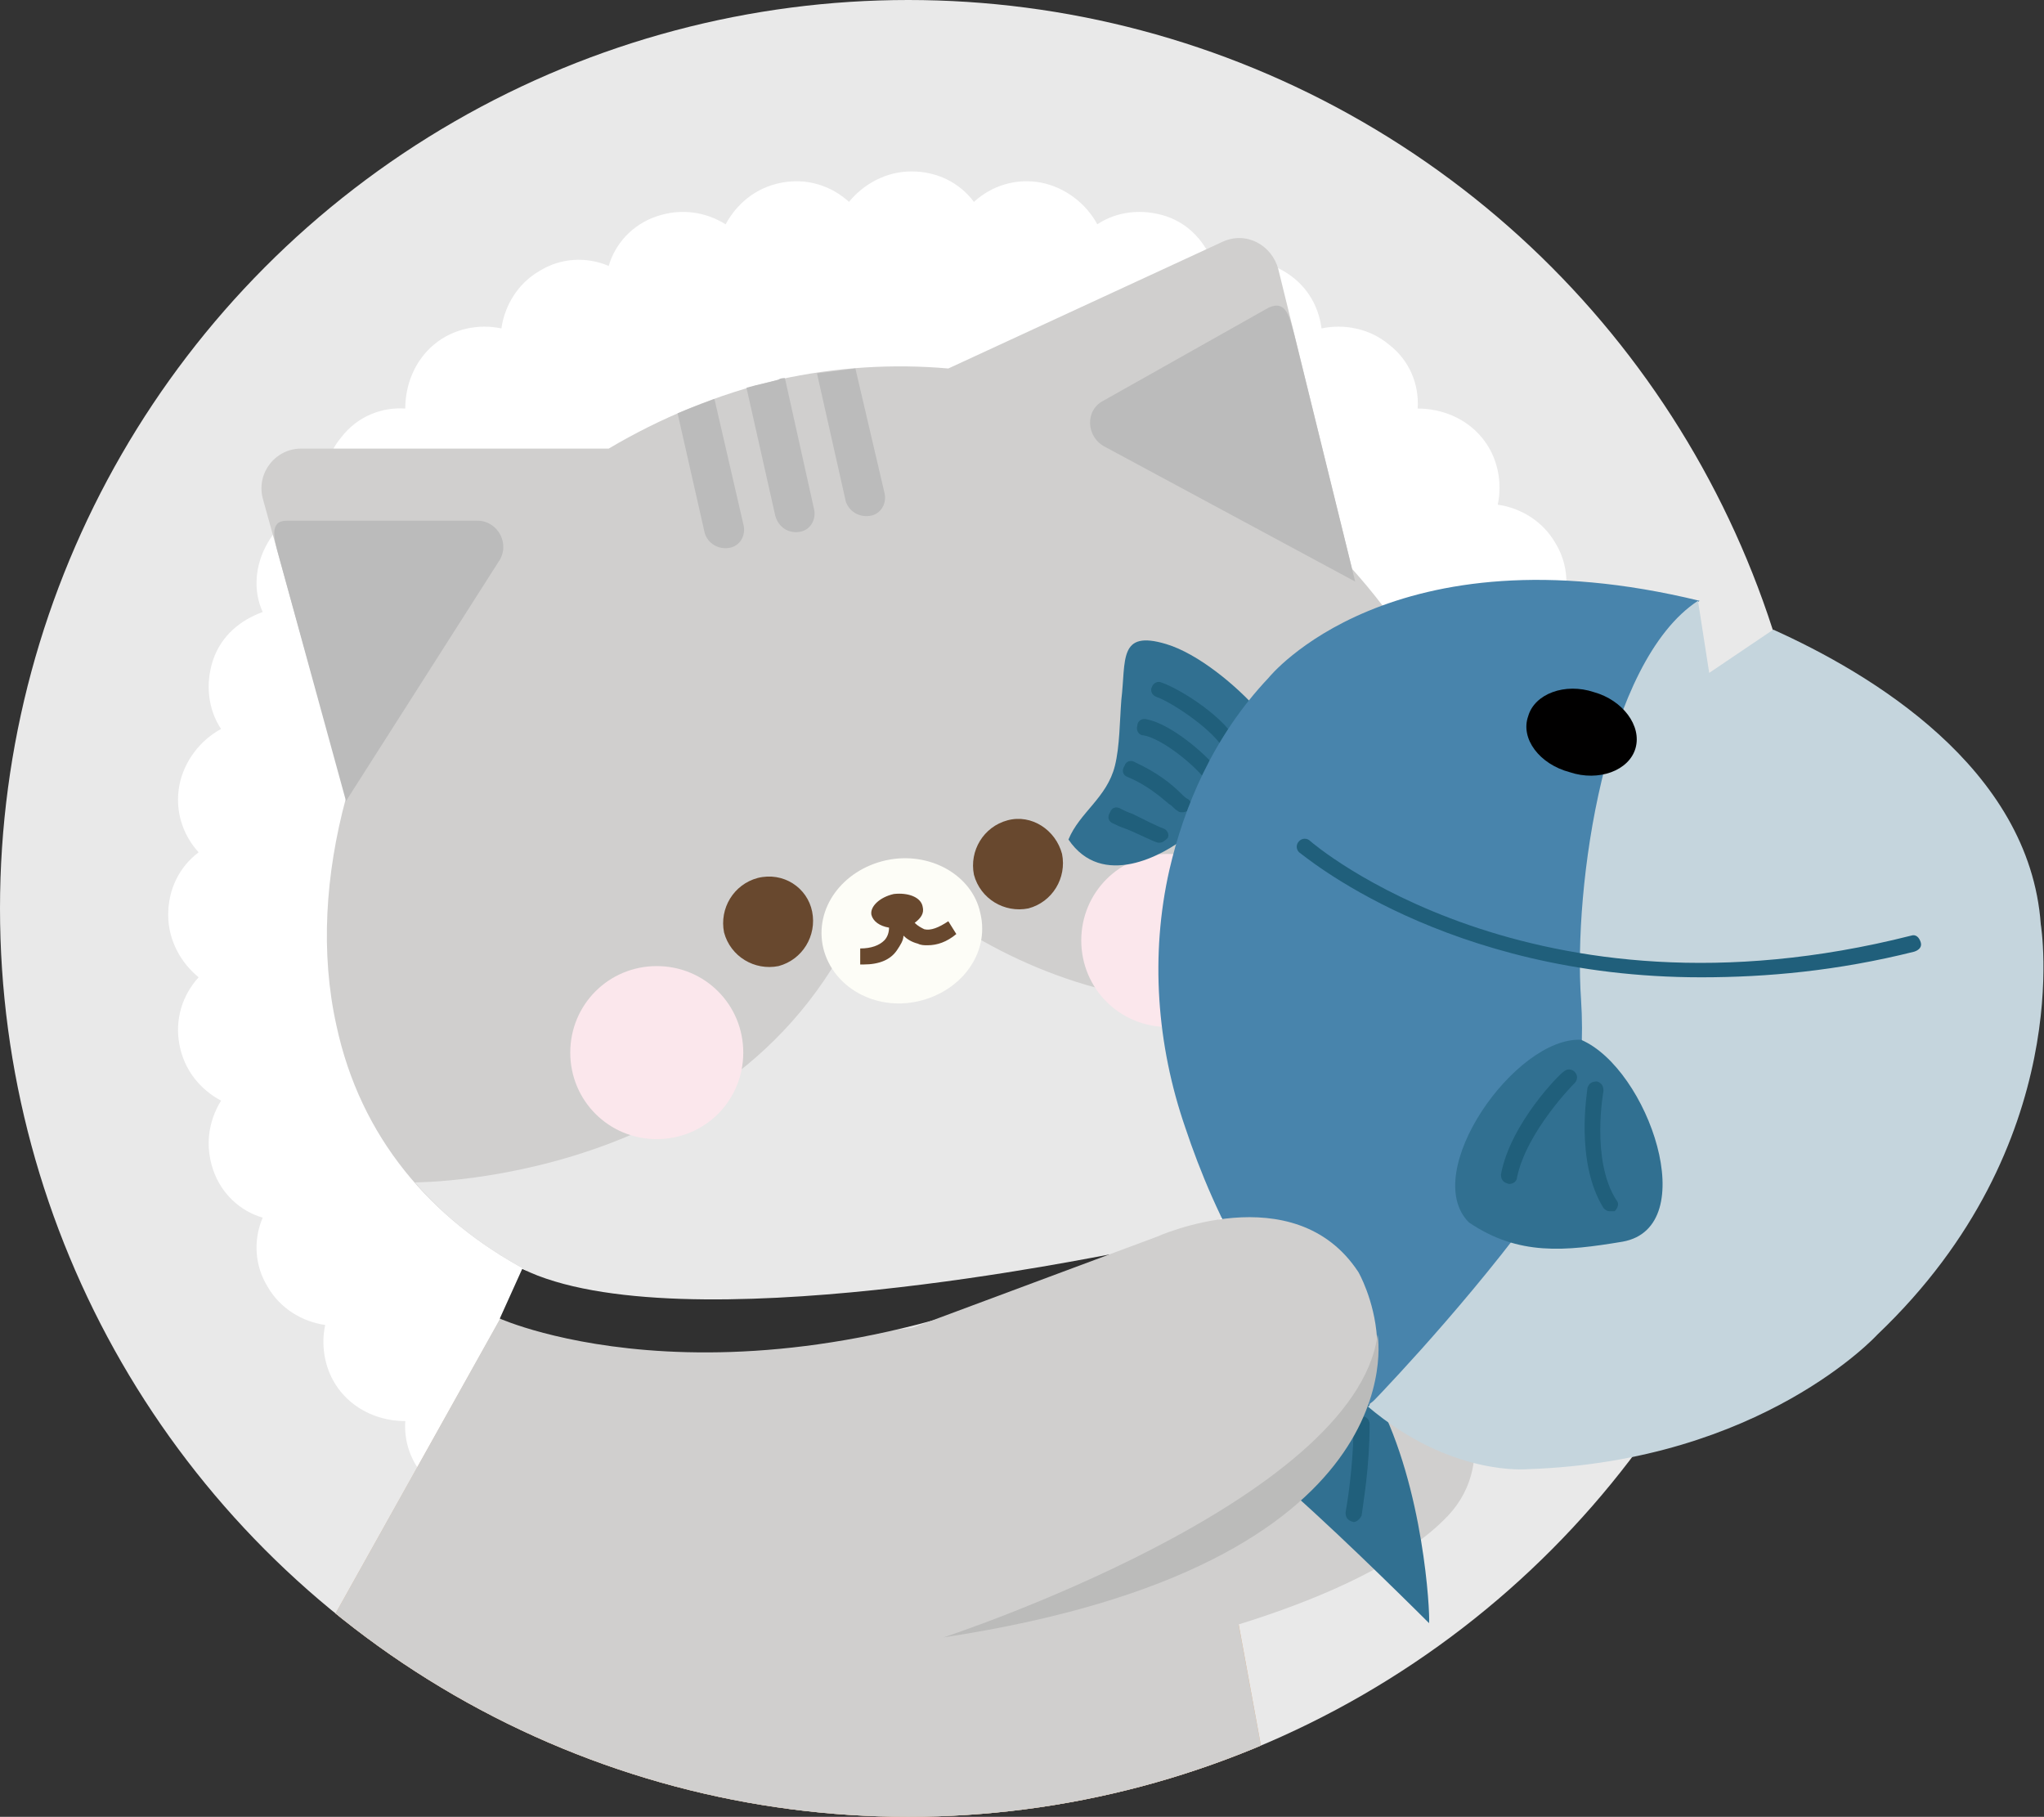 <?xml version="1.0" encoding="utf-8"?>
<!-- Generator: Adobe Illustrator 26.5.0, SVG Export Plug-In . SVG Version: 6.00 Build 0)  -->
<svg version="1.1" id="Layer_1" xmlns="http://www.w3.org/2000/svg" xmlns:xlink="http://www.w3.org/1999/xlink" x="0px" y="0px"
	 viewBox="0 0 127.6 113.4" style="enable-background:new 0 0 127.6 113.4;" xml:space="preserve">
<rect x="0" y="0" width="127.6" height="113.4" fill="#333333" stroke="none"/>
<style type="text/css">
	.st0{fill:#E9E9E9;}
	.st1{display:none;fill:#FCE8D5;}
	.st2{display:none;fill:#FFFFFF;}
	.st3{fill:#FFFFFF;}
	
		.st4{display:none;fill:none;stroke:#EEC7AB;stroke-width:0.75;stroke-linecap:round;stroke-linejoin:round;stroke-miterlimit:10;stroke-dasharray:1,3;}
	.st5{display:none;fill:none;stroke:#FFFFFF;stroke-miterlimit:10;}
	.st6{clip-path:url(#SVGID_00000134951896523977150860000018303297155115296928_);fill:#E2B892;}
	.st7{clip-path:url(#SVGID_00000134951896523977150860000018303297155115296928_);fill:#D0CFCE;}
	.st8{clip-path:url(#SVGID_00000134951896523977150860000018303297155115296928_);fill:#BBBBBB;}
	.st9{clip-path:url(#SVGID_00000134951896523977150860000018303297155115296928_);fill:#E8E8E8;}
	
		.st10{clip-path:url(#SVGID_00000134951896523977150860000018303297155115296928_);fill:none;stroke:#BB855E;stroke-width:0.75;stroke-miterlimit:10;stroke-dasharray:2,3;}
	.st11{clip-path:url(#SVGID_00000134951896523977150860000018303297155115296928_);}
	.st12{fill:#BBBBBB;}
	.st13{fill:#68482E;}
	.st14{fill:#FDFDF7;}
	.st15{fill:#FBE7EC;}
	.st16{fill:#D0CFCE;}
	.st17{fill:#317091;}
	.st18{fill:#205F7B;}
	.st19{fill:#4884AC;}
	.st20{fill:#C5D5DD;}
	.st21{fill:#010000;}
	.st22{fill:#303030;}
	.st23{fill:#BBBBBA;}
</style>
<g id="고양이_1_">
	<g>
		<circle class="st0" cx="56.7" cy="56.7" r="56.7"/>
		<g id="스칼럽_3_">
			<path class="st1" d="M56.7,0C25.4,0,0,25.4,0,56.7s25.4,56.7,56.7,56.7c31.3,0,56.7-25.4,56.7-56.7S88,0,56.7,0z M102.6,65.2
				c-0.3,1.6-1.3,2.8-2.6,3.5c0.8,1.3,1,2.8,0.5,4.3c-0.5,1.5-1.7,2.6-3.1,3c0.6,1.4,0.5,3-0.3,4.3c-0.8,1.4-2.2,2.2-3.6,2.4
				c0.3,1.4,0,3-1,4.2c-1,1.2-2.5,1.8-4,1.8c0.1,1.5-0.5,3-1.8,4c-1.2,1-2.8,1.3-4.2,1c-0.2,1.5-1,2.8-2.4,3.6
				c-1.4,0.8-3,0.9-4.3,0.3c-0.5,1.4-1.5,2.6-3,3.1c-1.5,0.5-3.1,0.3-4.3-0.5c-0.7,1.3-2,2.3-3.5,2.6c-1.6,0.3-3.1-0.2-4.2-1.2
				c-0.9,1.2-2.3,1.9-3.9,1.9c-1.6,0-3-0.8-3.9-1.9c-1.1,1-2.6,1.5-4.2,1.2c-1.6-0.3-2.8-1.3-3.5-2.6c-1.3,0.8-2.8,1-4.3,0.5
				c-1.5-0.5-2.6-1.7-3-3.1c-1.4,0.6-3,0.5-4.3-0.3c-1.4-0.8-2.2-2.2-2.4-3.6c-1.4,0.3-3,0-4.2-1c-1.2-1-1.8-2.5-1.8-4
				c-1.5,0.1-3-0.5-4-1.8c-1-1.2-1.3-2.8-1-4.2c-1.5-0.2-2.8-1.1-3.6-2.4c-0.8-1.4-0.9-3-0.3-4.3c-1.4-0.5-2.6-1.5-3.1-3
				c-0.5-1.5-0.3-3.1,0.5-4.3c-1.3-0.7-2.3-2-2.6-3.5C10.5,63.6,11,62.1,12,61c-1.2-0.9-1.9-2.3-1.9-3.9c0-1.6,0.8-3,1.9-3.9
				c-1-1.1-1.5-2.6-1.2-4.2c0.3-1.6,1.3-2.8,2.6-3.5c-0.8-1.3-1-2.8-0.5-4.3c0.5-1.5,1.7-2.6,3.1-3c-0.6-1.4-0.5-3,0.3-4.3
				c0.8-1.4,2.2-2.2,3.6-2.4c-0.3-1.4,0-3,1-4.2c1-1.2,2.5-1.8,4-1.8c-0.1-1.5,0.5-3,1.8-4c1.2-1,2.8-1.3,4.2-1
				c0.2-1.5,1-2.8,2.4-3.6c1.4-0.8,3-0.9,4.3-0.3c0.5-1.4,1.5-2.6,3-3.1c1.5-0.5,3.1-0.3,4.3,0.5c0.7-1.3,2-2.3,3.5-2.6
				c1.6-0.3,3.1,0.2,4.2,1.2c0.9-1.2,2.3-1.9,3.9-1.9c1.6,0,3,0.8,3.9,1.9c1.1-1,2.6-1.5,4.2-1.2c1.6,0.3,2.8,1.3,3.5,2.6
				c1.3-0.8,2.8-1,4.3-0.5c1.5,0.5,2.6,1.7,3,3.1c1.4-0.6,3-0.5,4.3,0.3c1.4,0.8,2.2,2.2,2.4,3.6c1.4-0.3,3,0,4.2,1
				c1.2,1,1.8,2.5,1.8,4c1.5-0.1,3,0.5,4,1.8c1,1.2,1.3,2.8,1,4.2c1.5,0.2,2.8,1,3.6,2.4c0.8,1.4,0.9,3,0.3,4.3
				c1.4,0.5,2.6,1.5,3.1,3c0.5,1.5,0.3,3.1-0.5,4.3c1.3,0.7,2.3,2,2.6,3.5c0.3,1.6-0.2,3.1-1.2,4.2c1.2,0.9,1.9,2.3,1.9,3.9
				c0,1.6-0.8,3-1.9,3.9C102.4,62.1,102.9,63.6,102.6,65.2z"/>
			<path class="st1" d="M92.9,50.7c-0.2-1.3,0.1-2.5,0.7-3.5c-1-0.6-1.9-1.5-2.3-2.7c-0.4-1.2-0.4-2.5,0.1-3.6
				c-1.1-0.4-2.1-1.1-2.8-2.2c-0.6-1.1-0.8-2.4-0.5-3.5c-1.2-0.2-2.3-0.7-3.1-1.7c-0.8-1-1.2-2.2-1.1-3.4c-1.2,0-2.4-0.3-3.4-1.1
				c-1-0.8-1.5-1.9-1.7-3.1c-1.2,0.3-2.4,0.1-3.5-0.5c-1.1-0.6-1.9-1.6-2.2-2.8c-1.1,0.4-2.4,0.5-3.6,0.1c-1.2-0.4-2.1-1.3-2.7-2.3
				c-1,0.6-2.2,0.9-3.5,0.7c-1.3-0.2-2.3-0.9-3.1-1.8c-0.9,0.8-2,1.3-3.3,1.3c-1.3,0-2.4-0.5-3.3-1.3c-0.7,0.9-1.8,1.6-3.1,1.8
				c-1.3,0.2-2.5-0.1-3.5-0.7c-0.6,1-1.5,1.9-2.7,2.3c-1.2,0.4-2.5,0.4-3.6-0.1c-0.4,1.1-1.1,2.1-2.2,2.8c-1.1,0.6-2.4,0.8-3.5,0.5
				c-0.2,1.2-0.7,2.3-1.7,3.1c-1,0.8-2.2,1.2-3.4,1.1c0,1.2-0.3,2.4-1.1,3.4c-0.8,1-1.9,1.5-3.1,1.7c0.3,1.2,0.1,2.4-0.5,3.5
				c-0.6,1.1-1.6,1.9-2.8,2.2c0.4,1.1,0.5,2.4,0.1,3.6c-0.4,1.2-1.3,2.1-2.3,2.7c0.6,1,0.9,2.2,0.7,3.5c-0.2,1.3-0.9,2.3-1.8,3.1
				c0.8,0.9,1.3,2,1.3,3.3c0,1.3-0.5,2.4-1.3,3.3c0.9,0.7,1.6,1.8,1.8,3.1c0.2,1.3-0.1,2.5-0.7,3.5c1,0.6,1.9,1.5,2.3,2.7
				c0.4,1.2,0.4,2.5-0.1,3.6c1.1,0.4,2.1,1.1,2.8,2.2c0.6,1.1,0.8,2.4,0.5,3.5c1.2,0.2,2.3,0.7,3.1,1.7c0.8,1,1.2,2.2,1.1,3.4
				c1.2,0,2.4,0.3,3.4,1.1c1,0.8,1.5,1.9,1.7,3.1c1.2-0.3,2.4-0.1,3.5,0.5c1.1,0.6,1.9,1.6,2.2,2.8c1.1-0.4,2.4-0.5,3.6-0.1
				c1.2,0.4,2.1,1.3,2.7,2.3c1-0.6,2.2-0.9,3.5-0.7c1.3,0.2,2.3,0.9,3.1,1.8c0.9-0.8,2-1.3,3.3-1.3c1.3,0,2.4,0.5,3.3,1.3
				c0.7-0.9,1.8-1.6,3.1-1.8c1.3-0.2,2.5,0.1,3.5,0.7c0.6-1,1.5-1.9,2.7-2.3c1.2-0.4,2.5-0.4,3.6,0.1c0.4-1.1,1.1-2.1,2.2-2.8
				c1.1-0.6,2.4-0.8,3.5-0.5c0.2-1.2,0.7-2.3,1.7-3.1c1-0.8,2.2-1.2,3.4-1.1c0-1.2,0.3-2.4,1.1-3.4c0.8-1,1.9-1.5,3.1-1.7
				c-0.3-1.2-0.1-2.4,0.5-3.5c0.6-1.1,1.6-1.9,2.8-2.2c-0.4-1.1-0.5-2.4-0.1-3.6c0.4-1.2,1.3-2.1,2.3-2.7c-0.6-1-0.9-2.2-0.7-3.5
				c0.2-1.3,0.9-2.3,1.8-3.1c-0.8-0.9-1.3-2-1.3-3.3c0-1.3,0.5-2.4,1.3-3.3C93.8,53,93.1,52,92.9,50.7z"/>
			<path class="st2" d="M103.3,57.1c0-1.6-0.8-3-1.9-3.9c1-1.1,1.5-2.6,1.2-4.2c-0.3-1.6-1.3-2.8-2.6-3.5c0.8-1.3,1-2.8,0.5-4.3
				c-0.5-1.5-1.7-2.6-3.1-3c0.6-1.4,0.5-3-0.3-4.3c-0.8-1.4-2.2-2.2-3.6-2.4c0.3-1.4,0-3-1-4.2c-1-1.2-2.5-1.8-4-1.8
				c0.1-1.5-0.5-3-1.8-4c-1.2-1-2.8-1.3-4.2-1c-0.2-1.5-1-2.8-2.4-3.6c-1.4-0.8-3-0.9-4.3-0.3c-0.5-1.4-1.5-2.6-3-3.1
				c-1.5-0.5-3.1-0.3-4.3,0.5c-0.7-1.3-2-2.3-3.5-2.6c-1.6-0.3-3.1,0.2-4.2,1.2c-0.9-1.2-2.3-1.9-3.9-1.9c-1.6,0-3,0.8-3.9,1.9
				c-1.1-1-2.6-1.5-4.2-1.2c-1.6,0.3-2.8,1.3-3.5,2.6c-1.3-0.8-2.8-1-4.3-0.5c-1.5,0.5-2.6,1.7-3,3.1c-1.4-0.6-3-0.5-4.3,0.3
				c-1.4,0.8-2.2,2.2-2.4,3.6c-1.4-0.3-3,0-4.2,1c-1.2,1-1.8,2.5-1.8,4c-1.5-0.1-3,0.5-4,1.8c-1,1.2-1.3,2.8-1,4.2
				c-1.5,0.2-2.8,1-3.6,2.4c-0.8,1.4-0.9,3-0.3,4.3c-1.4,0.5-2.6,1.5-3.1,3c-0.5,1.5-0.3,3.1,0.5,4.3c-1.3,0.7-2.3,2-2.6,3.5
				c-0.3,1.6,0.2,3.1,1.2,4.2c-1.2,0.9-1.9,2.3-1.9,3.9c0,1.6,0.8,3,1.9,3.9c-1,1.1-1.5,2.6-1.2,4.2c0.3,1.6,1.3,2.8,2.6,3.5
				c-0.8,1.3-1,2.8-0.5,4.3c0.5,1.5,1.7,2.6,3.1,3c-0.6,1.4-0.5,3,0.3,4.3c0.8,1.4,2.2,2.2,3.6,2.4c-0.3,1.4,0,3,1,4.2
				c1,1.2,2.5,1.8,4,1.8c-0.1,1.5,0.5,3,1.8,4c1.2,1,2.8,1.3,4.2,1c0.2,1.5,1,2.8,2.4,3.6c1.4,0.8,3,0.9,4.3,0.3
				c0.5,1.4,1.5,2.6,3,3.1c1.5,0.5,3.1,0.3,4.3-0.5c0.7,1.3,2,2.3,3.5,2.6c1.6,0.3,3.1-0.2,4.2-1.2c0.9,1.2,2.3,1.9,3.9,1.9
				c1.6,0,3-0.8,3.9-1.9c1.1,1,2.6,1.5,4.2,1.2c1.6-0.3,2.8-1.3,3.5-2.6c1.3,0.8,2.8,1,4.3,0.5c1.5-0.5,2.6-1.7,3-3.1
				c1.4,0.6,3,0.5,4.3-0.3c1.4-0.8,2.2-2.2,2.4-3.6c1.4,0.3,3,0,4.2-1c1.2-1,1.8-2.5,1.8-4c1.5,0.1,3-0.5,4-1.8c1-1.2,1.3-2.8,1-4.2
				c1.5-0.2,2.8-1.1,3.6-2.4c0.8-1.4,0.9-3,0.3-4.3c1.4-0.5,2.6-1.5,3.1-3c0.5-1.5,0.3-3.1-0.5-4.3c1.3-0.7,2.3-2,2.6-3.5
				c0.3-1.6-0.2-3.1-1.2-4.2C102.6,60.1,103.3,58.7,103.3,57.1z M94.7,60.4c-0.9,0.7-1.6,1.8-1.8,3.1c-0.2,1.3,0.1,2.5,0.7,3.5
				c-1,0.6-1.9,1.5-2.3,2.7c-0.4,1.2-0.4,2.5,0.1,3.6c-1.1,0.4-2.1,1.1-2.8,2.2c-0.6,1.1-0.8,2.4-0.5,3.5c-1.2,0.2-2.3,0.7-3.1,1.7
				c-0.8,1-1.2,2.2-1.1,3.4c-1.2,0-2.4,0.3-3.4,1.1c-1,0.8-1.5,1.9-1.7,3.1c-1.2-0.3-2.4-0.1-3.5,0.5c-1.1,0.6-1.9,1.6-2.2,2.8
				c-1.1-0.4-2.4-0.5-3.6-0.1c-1.2,0.4-2.1,1.3-2.7,2.3c-1-0.6-2.2-0.9-3.5-0.7c-1.3,0.2-2.3,0.9-3.1,1.8c-0.9-0.8-2-1.3-3.3-1.3
				c-1.3,0-2.4,0.5-3.3,1.3c-0.7-0.9-1.8-1.6-3.1-1.8c-1.3-0.2-2.5,0.1-3.5,0.7c-0.6-1-1.5-1.9-2.7-2.3c-1.2-0.4-2.5-0.4-3.6,0.1
				c-0.4-1.1-1.1-2.1-2.2-2.8c-1.1-0.6-2.4-0.8-3.5-0.5c-0.2-1.2-0.7-2.3-1.7-3.1c-1-0.8-2.2-1.2-3.4-1.1c0-1.2-0.3-2.4-1.1-3.4
				c-0.8-1-1.9-1.5-3.1-1.7c0.3-1.2,0.1-2.4-0.5-3.5c-0.6-1.1-1.6-1.9-2.8-2.2c0.4-1.1,0.5-2.4,0.1-3.6c-0.4-1.2-1.3-2.1-2.3-2.7
				c0.6-1,0.9-2.2,0.7-3.5c-0.2-1.3-0.9-2.3-1.8-3.1c0.8-0.9,1.3-2,1.3-3.3c0-1.3-0.5-2.4-1.3-3.3c0.9-0.7,1.6-1.8,1.8-3.1
				c0.2-1.3-0.1-2.5-0.7-3.5c1-0.6,1.9-1.5,2.3-2.7c0.4-1.2,0.4-2.5-0.1-3.6c1.1-0.4,2.1-1.1,2.8-2.2c0.6-1.1,0.8-2.4,0.5-3.5
				c1.2-0.2,2.3-0.7,3.1-1.7c0.8-1,1.2-2.2,1.1-3.4c1.2,0,2.4-0.3,3.4-1.1c1-0.8,1.5-1.9,1.7-3.1c1.2,0.3,2.4,0.1,3.5-0.5
				c1.1-0.6,1.9-1.6,2.2-2.8c1.1,0.4,2.4,0.5,3.6,0.1c1.2-0.4,2.1-1.3,2.7-2.3c1,0.6,2.2,0.9,3.5,0.7c1.3-0.2,2.3-0.9,3.1-1.8
				c0.9,0.8,2,1.3,3.3,1.3c1.3,0,2.4-0.5,3.3-1.3c0.7,0.9,1.8,1.6,3.1,1.8c1.3,0.2,2.5-0.1,3.5-0.7c0.6,1,1.5,1.9,2.7,2.3
				c1.2,0.4,2.5,0.4,3.6-0.1c0.4,1.1,1.1,2.1,2.2,2.8c1.1,0.6,2.4,0.8,3.5,0.5c0.2,1.2,0.7,2.3,1.7,3.1c1,0.8,2.2,1.2,3.4,1.1
				c0,1.2,0.3,2.4,1.1,3.4c0.8,1,1.9,1.5,3.1,1.7c-0.3,1.2-0.1,2.4,0.5,3.5c0.6,1.1,1.6,1.9,2.8,2.2c-0.4,1.1-0.5,2.4-0.1,3.6
				c0.4,1.2,1.3,2.1,2.3,2.7c-0.6,1-0.9,2.2-0.7,3.5c0.2,1.3,0.9,2.3,1.8,3.1c-0.8,0.9-1.3,2-1.3,3.3C93.4,58.4,93.9,59.5,94.7,60.4
				z"/>
			<path class="st3" d="M103.3,57.1c0-1.6-0.8-3-1.9-3.9c1-1.1,1.5-2.6,1.2-4.2c-0.3-1.6-1.3-2.8-2.6-3.5c0.8-1.3,1-2.8,0.5-4.3
				c-0.5-1.5-1.7-2.6-3.1-3c0.6-1.4,0.5-3-0.3-4.3c-0.8-1.4-2.2-2.2-3.6-2.4c0.3-1.4,0-3-1-4.2c-1-1.2-2.5-1.8-4-1.8
				c0.1-1.5-0.5-3-1.8-4c-1.2-1-2.8-1.3-4.2-1c-0.2-1.5-1-2.8-2.4-3.6c-1.4-0.8-3-0.9-4.3-0.3c-0.5-1.4-1.5-2.6-3-3.1
				c-1.5-0.5-3.1-0.3-4.3,0.5c-0.7-1.3-2-2.3-3.5-2.6c-1.6-0.3-3.1,0.2-4.2,1.2c-0.9-1.2-2.3-1.9-3.9-1.9c-1.6,0-3,0.8-3.9,1.9
				c-1.1-1-2.6-1.5-4.2-1.2c-1.6,0.3-2.8,1.3-3.5,2.6c-1.3-0.8-2.8-1-4.3-0.5c-1.5,0.5-2.6,1.7-3,3.1c-1.4-0.6-3-0.5-4.3,0.3
				c-1.4,0.8-2.2,2.2-2.4,3.6c-1.4-0.3-3,0-4.2,1c-1.2,1-1.8,2.5-1.8,4c-1.5-0.1-3,0.5-4,1.8c-1,1.2-1.3,2.8-1,4.2
				c-1.5,0.2-2.8,1-3.6,2.4c-0.8,1.4-0.9,3-0.3,4.3c-1.4,0.5-2.6,1.5-3.1,3c-0.5,1.5-0.3,3.1,0.5,4.3c-1.3,0.7-2.3,2-2.6,3.5
				c-0.3,1.6,0.2,3.1,1.2,4.2c-1.2,0.9-1.9,2.3-1.9,3.9c0,1.6,0.8,3,1.9,3.9c-1,1.1-1.5,2.6-1.2,4.2c0.3,1.6,1.3,2.8,2.6,3.5
				c-0.8,1.3-1,2.8-0.5,4.3c0.5,1.5,1.7,2.6,3.1,3c-0.6,1.4-0.5,3,0.3,4.3c0.8,1.4,2.2,2.2,3.6,2.4c-0.3,1.4,0,3,1,4.2
				c1,1.2,2.5,1.8,4,1.8c-0.1,1.5,0.5,3,1.8,4c1.2,1,2.8,1.3,4.2,1c0.2,1.5,1,2.8,2.4,3.6c1.4,0.8,3,0.9,4.3,0.3
				c0.5,1.4,1.5,2.6,3,3.1c1.5,0.5,3.1,0.3,4.3-0.5c0.7,1.3,2,2.3,3.5,2.6c1.6,0.3,3.1-0.2,4.2-1.2c0.9,1.2,2.3,1.9,3.9,1.9
				c1.6,0,3-0.8,3.9-1.9c1.1,1,2.6,1.5,4.2,1.2c1.6-0.3,2.8-1.3,3.5-2.6c1.3,0.8,2.8,1,4.3,0.5c1.5-0.5,2.6-1.7,3-3.1
				c1.4,0.6,3,0.5,4.3-0.3c1.4-0.8,2.2-2.2,2.4-3.6c1.4,0.3,3,0,4.2-1c1.2-1,1.8-2.5,1.8-4c1.5,0.1,3-0.5,4-1.8c1-1.2,1.3-2.8,1-4.2
				c1.5-0.2,2.8-1.1,3.6-2.4c0.8-1.4,0.9-3,0.3-4.3c1.4-0.5,2.6-1.5,3.1-3c0.5-1.5,0.3-3.1-0.5-4.3c1.3-0.7,2.3-2,2.6-3.5
				c0.3-1.6-0.2-3.1-1.2-4.2C102.6,60.1,103.3,58.7,103.3,57.1z"/>
			<path class="st4" d="M56.7,105.2c-1.5,0-2.9-0.5-4.1-1.5c-1,0.5-2,0.8-3.2,0.8c-0.4,0-0.7,0-1.1-0.1c-1.5-0.3-2.8-1-3.8-2.2
				c-0.7,0.2-1.4,0.4-2.2,0.4c-0.7,0-1.5-0.1-2.2-0.4c-1.4-0.5-2.6-1.5-3.3-2.8c-0.4,0.1-0.7,0.1-1.1,0.1c-1.1,0-2.2-0.3-3.2-0.9
				c-1.3-0.8-2.3-1.9-2.8-3.3c-1.5,0-2.9-0.5-4.1-1.5c-1.2-1-1.9-2.3-2.2-3.8c-1.5-0.3-2.8-1-3.8-2.2c-1-1.2-1.5-2.6-1.5-4.1
				c-1.4-0.5-2.6-1.5-3.3-2.8c-0.8-1.3-1-2.8-0.8-4.3C13,76.1,12,75,11.5,73.5c-0.5-1.4-0.5-2.9,0-4.3c-1.1-1-1.9-2.3-2.2-3.8
				c-0.3-1.5,0-3,0.7-4.3c-0.9-1.1-1.5-2.6-1.5-4.1c0-1.5,0.5-2.9,1.5-4.1c-0.7-1.3-1-2.8-0.7-4.3c0.3-1.5,1-2.8,2.2-3.8
				c-0.5-1.4-0.5-2.9,0-4.3c0.5-1.4,1.5-2.6,2.8-3.3c-0.3-1.5,0-3,0.8-4.3c0.8-1.3,1.9-2.3,3.3-2.8c0-1.5,0.5-2.9,1.5-4.1
				c1-1.1,2.3-1.9,3.8-2.2c0.3-1.5,1-2.8,2.2-3.8c1.1-1,2.6-1.5,4.1-1.5c0.5-1.4,1.5-2.6,2.8-3.3c1-0.6,2.1-0.9,3.2-0.9
				c0.4,0,0.7,0,1.1,0.1c0.7-1.3,1.9-2.3,3.3-2.8c0.7-0.3,1.4-0.4,2.2-0.4c0.7,0,1.5,0.1,2.2,0.4c1-1.1,2.3-1.9,3.8-2.2
				c0.4-0.1,0.7-0.1,1.1-0.1c1.1,0,2.2,0.3,3.2,0.8C53.8,9.6,55.2,9,56.7,9c1.5,0,2.9,0.5,4.1,1.5c1-0.5,2-0.8,3.2-0.8
				c0.4,0,0.7,0,1.1,0.1c1.5,0.3,2.8,1,3.8,2.2c0.7-0.2,1.4-0.4,2.2-0.4c0.7,0,1.5,0.1,2.2,0.4c1.4,0.5,2.6,1.5,3.3,2.8
				c0.4-0.1,0.7-0.1,1.1-0.1c1.1,0,2.2,0.3,3.2,0.9c1.3,0.8,2.3,1.9,2.8,3.3c1.5,0,2.9,0.5,4.1,1.5c1.2,1,1.9,2.3,2.2,3.8
				c1.5,0.3,2.8,1,3.8,2.2c1,1.2,1.5,2.6,1.5,4.1c1.4,0.5,2.6,1.5,3.3,2.8c0.8,1.3,1,2.8,0.8,4.3c1.3,0.7,2.3,1.9,2.8,3.3
				c0.5,1.4,0.5,2.9,0,4.3c1.1,1,1.9,2.3,2.2,3.8c0.3,1.5,0,3-0.7,4.3c0.9,1.1,1.5,2.6,1.5,4.1c0,1.5-0.5,2.9-1.5,4.1
				c0.7,1.3,1,2.8,0.7,4.3c-0.3,1.5-1,2.8-2.2,3.8c0.5,1.4,0.5,2.9,0,4.3c-0.5,1.4-1.5,2.6-2.8,3.3c0.3,1.5,0,3-0.8,4.3
				c-0.8,1.3-1.9,2.3-3.3,2.8c0,1.5-0.5,2.9-1.5,4.1c-1,1.1-2.3,1.9-3.8,2.2c-0.3,1.5-1,2.8-2.2,3.8c-1.1,1-2.6,1.5-4.1,1.5
				C83,96.8,82,98,80.7,98.7c-1,0.6-2.1,0.9-3.2,0.9c-0.4,0-0.7,0-1.1-0.1c-0.7,1.3-1.9,2.3-3.3,2.8c-0.7,0.3-1.4,0.4-2.2,0.4
				c-0.7,0-1.5-0.1-2.2-0.4c-1,1.1-2.3,1.9-3.8,2.2c-0.4,0.1-0.7,0.1-1.1,0.1c-1.1,0-2.2-0.3-3.2-0.8
				C59.6,104.6,58.2,105.2,56.7,105.2z"/>
			<path class="st5" d="M103.3,57.1c0-1.6-0.8-3-1.9-3.9c1-1.1,1.5-2.6,1.2-4.2c-0.3-1.6-1.3-2.8-2.6-3.5c0.8-1.3,1-2.8,0.5-4.3
				c-0.5-1.5-1.7-2.6-3.1-3c0.6-1.4,0.5-3-0.3-4.3c-0.8-1.4-2.2-2.2-3.6-2.4c0.3-1.4,0-3-1-4.2c-1-1.2-2.5-1.8-4-1.8
				c0.1-1.5-0.5-3-1.8-4c-1.2-1-2.8-1.3-4.2-1c-0.2-1.5-1-2.8-2.4-3.6c-1.4-0.8-3-0.9-4.3-0.3c-0.5-1.4-1.5-2.6-3-3.1
				c-1.5-0.5-3.1-0.3-4.3,0.5c-0.7-1.3-2-2.3-3.5-2.6c-1.6-0.3-3.1,0.2-4.2,1.2c-0.9-1.2-2.3-1.9-3.9-1.9c-1.6,0-3,0.8-3.9,1.9
				c-1.1-1-2.6-1.5-4.2-1.2c-1.6,0.3-2.8,1.3-3.5,2.6c-1.3-0.8-2.8-1-4.3-0.5c-1.5,0.5-2.6,1.7-3,3.1c-1.4-0.6-3-0.5-4.3,0.3
				c-1.4,0.8-2.2,2.2-2.4,3.6c-1.4-0.3-3,0-4.2,1c-1.2,1-1.8,2.5-1.8,4c-1.5-0.1-3,0.5-4,1.8c-1,1.2-1.3,2.8-1,4.2
				c-1.5,0.2-2.8,1-3.6,2.4c-0.8,1.4-0.9,3-0.3,4.3c-1.4,0.5-2.6,1.5-3.1,3c-0.5,1.5-0.3,3.1,0.5,4.3c-1.3,0.7-2.3,2-2.6,3.5
				c-0.3,1.6,0.2,3.1,1.2,4.2c-1.2,0.9-1.9,2.3-1.9,3.9c0,1.6,0.8,3,1.9,3.9c-1,1.1-1.5,2.6-1.2,4.2c0.3,1.6,1.3,2.8,2.6,3.5
				c-0.8,1.3-1,2.8-0.5,4.3c0.5,1.5,1.7,2.6,3.1,3c-0.6,1.4-0.5,3,0.3,4.3c0.8,1.4,2.2,2.2,3.6,2.4c-0.3,1.4,0,3,1,4.2
				c1,1.2,2.5,1.8,4,1.8c-0.1,1.5,0.5,3,1.8,4c1.2,1,2.8,1.3,4.2,1c0.2,1.5,1,2.8,2.4,3.6c1.4,0.8,3,0.9,4.3,0.3
				c0.5,1.4,1.5,2.6,3,3.1c1.5,0.5,3.1,0.3,4.3-0.5c0.7,1.3,2,2.3,3.5,2.6c1.6,0.3,3.1-0.2,4.2-1.2c0.9,1.2,2.3,1.9,3.9,1.9
				c1.6,0,3-0.8,3.9-1.9c1.1,1,2.6,1.5,4.2,1.2c1.6-0.3,2.8-1.3,3.5-2.6c1.3,0.8,2.8,1,4.3,0.5c1.5-0.5,2.6-1.7,3-3.1
				c1.4,0.6,3,0.5,4.3-0.3c1.4-0.8,2.2-2.2,2.4-3.6c1.4,0.3,3,0,4.2-1c1.2-1,1.8-2.5,1.8-4c1.5,0.1,3-0.5,4-1.8c1-1.2,1.3-2.8,1-4.2
				c1.5-0.2,2.8-1.1,3.6-2.4c0.8-1.4,0.9-3,0.3-4.3c1.4-0.5,2.6-1.5,3.1-3c0.5-1.5,0.3-3.1-0.5-4.3c1.3-0.7,2.3-2,2.6-3.5
				c0.3-1.6-0.2-3.1-1.2-4.2C102.6,60.1,103.3,58.7,103.3,57.1z"/>
		</g>
		<g id="얼굴_및_몸통_3_">
			<defs>
				<circle id="SVGID_1_" cx="56.7" cy="56.7" r="56.7"/>
			</defs>
			<clipPath id="SVGID_00000042726586380548451360000007034408110139767219_">
				<use xlink:href="#SVGID_1_"  style="overflow:visible;"/>
			</clipPath>
			<path style="clip-path:url(#SVGID_00000042726586380548451360000007034408110139767219_);fill:#E2B892;" d="M34.1,77.2l-16,28.6
				c0,0,37.3,20.2,62,10.7l-7.7-42L34.1,77.2z"/>
			<path style="clip-path:url(#SVGID_00000042726586380548451360000007034408110139767219_);fill:#D0CFCE;" d="M90.5,45.1
				c-1.3-3.3-3.4-6.6-6.1-9.6l-4.6-18.7c-0.4-1.5-2-2.4-3.5-1.7L59.2,23c-3.4-0.3-7-0.1-10.6,0.7c-3.8,0.9-7.4,2.4-10.6,4.3H18.8
				c-1.6,0-2.8,1.5-2.4,3.1l5.2,18.7c-1.3,4.8-1.6,9.7-0.6,14.2c1.5,7,5.9,12.1,11.9,15.3l-14.8,26.5c0,0,37.3,20.2,62,10.7L73,77.9
				C86.4,70.8,95.3,57.3,90.5,45.1z"/>
			<path style="clip-path:url(#SVGID_00000042726586380548451360000007034408110139767219_);fill:#BBBBBB;" d="M21.6,50l-4.2-15.3
				c-0.3-1.1-0.6-2.2,0.5-2.2h11.9c1.3,0,2.1,1.5,1.3,2.6L21.6,50z"/>
			<path style="clip-path:url(#SVGID_00000042726586380548451360000007034408110139767219_);fill:#BBBBBB;" d="M84.6,36.3l-3.8-15.4
				c-0.3-1.1-0.5-2.2-1.6-1.7L68.9,25c-1.2,0.6-1.1,2.3,0.1,2.9L84.6,36.3z"/>
			<path style="clip-path:url(#SVGID_00000042726586380548451360000007034408110139767219_);fill:#E8E8E8;" d="M54.9,53.9
				c-6.1,20-29,19.9-29,19.9l0,0C33.3,82.4,47.6,85.2,62,82c13.2-3,24.7-12.2,28.5-22.8C69.2,69.4,54.9,53.9,54.9,53.9z"/>
			
				<path style="clip-path:url(#SVGID_00000042726586380548451360000007034408110139767219_);fill:none;stroke:#BB855E;stroke-width:0.75;stroke-miterlimit:10;stroke-dasharray:2,3;" d="
				M45.2,56.7"/>
			<g style="clip-path:url(#SVGID_00000042726586380548451360000007034408110139767219_);">
				<path class="st12" d="M45.5,34.2c0.7-0.1,1.1-0.8,0.9-1.5l-1.8-7.8c-0.8,0.3-1.6,0.6-2.3,0.9l1.7,7.5
					C44.2,33.9,44.8,34.3,45.5,34.2z"/>
				<path class="st12" d="M49.9,33.2c0.7-0.1,1.1-0.8,0.9-1.5L49,23.6c-0.1,0-0.3,0-0.4,0.1c-0.7,0.2-1.3,0.3-2,0.5l1.8,8
					C48.6,32.9,49.2,33.3,49.9,33.2z"/>
				<path class="st12" d="M54.3,32.2c0.7-0.1,1.1-0.8,0.9-1.5L53.4,23c-0.8,0.1-1.6,0.2-2.4,0.3l1.8,8C53,31.9,53.6,32.3,54.3,32.2z
					"/>
			</g>
		</g>
		<g id="표정_2_">
			<path class="st13" d="M50.7,56.9c0.3,1.5-0.6,3-2.1,3.4c-1.5,0.3-3-0.6-3.4-2.1c-0.3-1.5,0.6-3,2.1-3.4
				C48.9,54.4,50.4,55.4,50.7,56.9z"/>
			<path class="st13" d="M66.3,53.3c0.3,1.5-0.6,3-2.1,3.4c-1.5,0.3-3-0.6-3.4-2.1c-0.3-1.5,0.6-3,2.1-3.4
				C64.4,50.8,65.9,51.8,66.3,53.3z"/>
			<path class="st14" d="M61.2,57c0.6,2.5-1.2,4.9-3.9,5.5c-2.7,0.6-5.3-0.9-5.9-3.3c-0.6-2.5,1.2-4.9,3.9-5.5
				C58,53.1,60.7,54.6,61.2,57z"/>
			<path class="st13" d="M59.2,57.5c-0.6,0.4-1.1,0.6-1.5,0.5c-0.2-0.1-0.4-0.2-0.6-0.4c0.4-0.3,0.6-0.6,0.5-1
				c-0.1-0.6-0.9-0.9-1.8-0.8c-0.9,0.2-1.5,0.8-1.4,1.3c0.1,0.4,0.5,0.7,1.1,0.8c0,0.3-0.1,0.6-0.3,0.8c-0.3,0.3-0.8,0.5-1.5,0.5
				l0,1c0.1,0,0.1,0,0.2,0c1,0,1.7-0.3,2.1-0.9c0.2-0.3,0.4-0.6,0.4-0.9c0.2,0.2,0.5,0.4,0.9,0.5c0.2,0.1,0.4,0.1,0.6,0.1
				c0.6,0,1.2-0.2,1.8-0.7L59.2,57.5z"/>
			<path class="st15" d="M46.4,65.7c0,3-2.4,5.4-5.4,5.4c-3,0-5.4-2.4-5.4-5.4c0-3,2.4-5.4,5.4-5.4C44,60.3,46.4,62.7,46.4,65.7z"/>
			<path class="st15" d="M78.3,58.7c0,3-2.4,5.4-5.4,5.4c-3,0-5.4-2.4-5.4-5.4c0-3,2.4-5.4,5.4-5.4C75.9,53.3,78.3,55.7,78.3,58.7z"
				/>
		</g>
		<path id="뒷_손_3_" class="st16" d="M70.2,103.2c0,0,14.6-2.7,20.2-8.6c3.2-3.4,1.5-9-3-9.9c-1.1-0.2-2.5-0.2-4.2,0.1L66.3,91
			L70.2,103.2z"/>
		<g id="물고기_1_">
			<path class="st17" d="M84,86.5c-5.7-0.3-9.7-0.2-13.9,1.5c4.8,2.3,10.6,5.2,10.6,5.2c3.4,3,8.5,8.1,8.5,8.1
				c0.1,0.3-0.1-7.1-2.7-12.9C86.5,88.5,84.7,87,84,86.5z"/>
			<path class="st18" d="M84.5,95C84.5,95,84.4,95,84.5,95c-0.4-0.1-0.5-0.3-0.5-0.6c0.3-1.7,0.5-3.8,0.5-5.5c0-0.3,0.2-0.5,0.5-0.5
				c0,0,0,0,0,0c0.3,0,0.5,0.2,0.5,0.5c0,2.7-0.4,4.9-0.5,5.7C84.9,94.8,84.7,95,84.5,95z"/>
			<g>
				<path class="st17" d="M78.6,44.4c-1.4-1.6-3.8-3.6-5.8-4.2c-3-0.9-2.5,1-2.8,3.5c-0.1,1.3-0.1,2.9-0.4,4.1
					c-0.5,2-2.2,2.9-2.9,4.6c2.1,3.1,5.9,1,7.4-0.2"/>
				<path class="st18" d="M76.9,47.1c-0.2,0-0.4-0.1-0.5-0.3c-0.5-1.1-3.1-2.9-4.2-3.3c-0.3-0.1-0.4-0.4-0.3-0.6
					c0.1-0.3,0.4-0.4,0.6-0.3c1.2,0.4,4.2,2.3,4.8,3.9c0.1,0.3,0,0.5-0.3,0.7C77,47.1,77,47.1,76.9,47.1z"/>
				<path class="st18" d="M75.6,48.8c-0.1,0-0.3-0.1-0.4-0.2c-0.8-1-2.7-2.5-3.8-2.7c-0.3,0-0.5-0.3-0.4-0.6c0-0.3,0.3-0.5,0.6-0.4
					c1.5,0.3,3.6,2.1,4.4,3.1c0.2,0.2,0.1,0.5-0.1,0.7C75.8,48.8,75.7,48.8,75.6,48.8z"/>
				<path class="st18" d="M73.8,50.7c-0.1,0-0.2,0-0.3-0.1c-0.2-0.1-0.3-0.3-0.5-0.4c-0.6-0.5-1.4-1.2-2.6-1.7
					c-0.3-0.1-0.4-0.4-0.2-0.7c0.1-0.3,0.4-0.4,0.7-0.2c1.3,0.6,2.2,1.3,2.8,1.9c0.2,0.2,0.3,0.3,0.5,0.4c0.2,0.2,0.3,0.5,0.1,0.7
					C74.1,50.6,74,50.7,73.8,50.7z"/>
				<path class="st18" d="M72.4,52.6c0,0-0.1,0-0.1,0c-0.4-0.1-1.3-0.6-2.1-0.9c-0.3-0.1-0.5-0.2-0.7-0.3c-0.3-0.1-0.4-0.4-0.2-0.7
					c0.1-0.3,0.4-0.4,0.7-0.2c0.2,0.1,0.4,0.2,0.7,0.3c0.6,0.3,1.6,0.8,1.9,0.9c0.3,0.1,0.4,0.4,0.3,0.6
					C72.8,52.4,72.6,52.6,72.4,52.6z"/>
			</g>
			<g>
				<path class="st19" d="M85.4,87.7c0,0,7.2-5.1,12-11.4c2.8-3.7,4-8.3,3.7-12.9c-0.5-7.1-0.8-22.1,5-25.9
					c-19.3-4.7-26.9,4.8-26.9,4.8c-3.5,3.7-5.3,8.1-6.2,12c-1.2,5.3-0.8,10.9,1,16.1C75.8,75.8,79.2,83,85.4,87.7"/>
			</g>
			<g>
				<path class="st20" d="M127.4,57.7c-0.7-9.8-10.7-15.7-16.7-18.4l-4,2.7l-0.7-4.5c-5.8,3.8-7.8,17.8-7.3,24.9
					C99,67,98.2,72.3,95.5,76c-4.7,6.3-10.1,11.8-10.1,11.8c5.2,4.4,10,3.9,10,3.9c14.6-0.5,21.8-8.4,21.8-8.4
					C129.7,71.4,127.4,57.7,127.4,57.7z"/>
			</g>
			<path class="st18" d="M106.2,61c-16,0-24.9-7.7-25.1-7.8c-0.2-0.2-0.2-0.5,0-0.7c0.2-0.2,0.5-0.2,0.7,0
				c0.1,0.1,13.8,11.9,37.5,5.9c0.3-0.1,0.5,0.1,0.6,0.4c0.1,0.3-0.1,0.5-0.4,0.6C114.7,60.6,110.3,61,106.2,61z"/>
			<g>
				<path class="st17" d="M98.7,64.9c-4.1-0.2-10.1,8.3-7,11.4c3.1,2.1,6,1.8,9.6,1.2C106.3,76.6,102.9,66.7,98.7,64.9z"/>
				<path class="st18" d="M94.2,73.9C94.2,73.9,94.2,73.9,94.2,73.9c-0.4-0.1-0.5-0.3-0.5-0.6c0.6-3.2,3.7-6.3,3.9-6.4
					c0.2-0.2,0.5-0.2,0.7,0c0.2,0.2,0.2,0.5,0,0.7c0,0-3,3-3.6,5.9C94.7,73.7,94.5,73.9,94.2,73.9z"/>
				<path class="st18" d="M100.5,75.6c-0.2,0-0.3-0.1-0.4-0.2c-1.8-2.9-1-7.3-1-7.5c0.1-0.3,0.3-0.4,0.6-0.4
					c0.3,0.1,0.4,0.3,0.4,0.6c0,0-0.8,4.3,0.8,6.8c0.2,0.2,0.1,0.5-0.1,0.7C100.6,75.6,100.5,75.6,100.5,75.6z"/>
			</g>
			<path class="st21" d="M98,48.2c1.8,0.6,3.7-0.1,4.1-1.5c0.4-1.4-0.8-3-2.6-3.5c-1.8-0.6-3.7,0.1-4.1,1.5
				C94.9,46.1,96.1,47.7,98,48.2z"/>
		</g>
		<path class="st22" d="M32.6,79.2l-1.4,3.1c0,0,15.1,6.8,38.1-4C69.4,78.2,42.4,84,32.6,79.2z"/>
		<g id="앞_손_2_">
			<path class="st16" d="M72.2,77.2c0,0,8.6-3.9,12.6,2.2c0,0,4,6.9-2.7,12.2c0,0-15.8,10.9-23.2,10.6l-2-19.3L72.2,77.2z"/>
			<path class="st23" d="M58.9,102.2c0,0,25.7-8.4,27.1-18.9C86,83.3,88.6,97.7,58.9,102.2z"/>
		</g>
	</g>
</g>
</svg>
